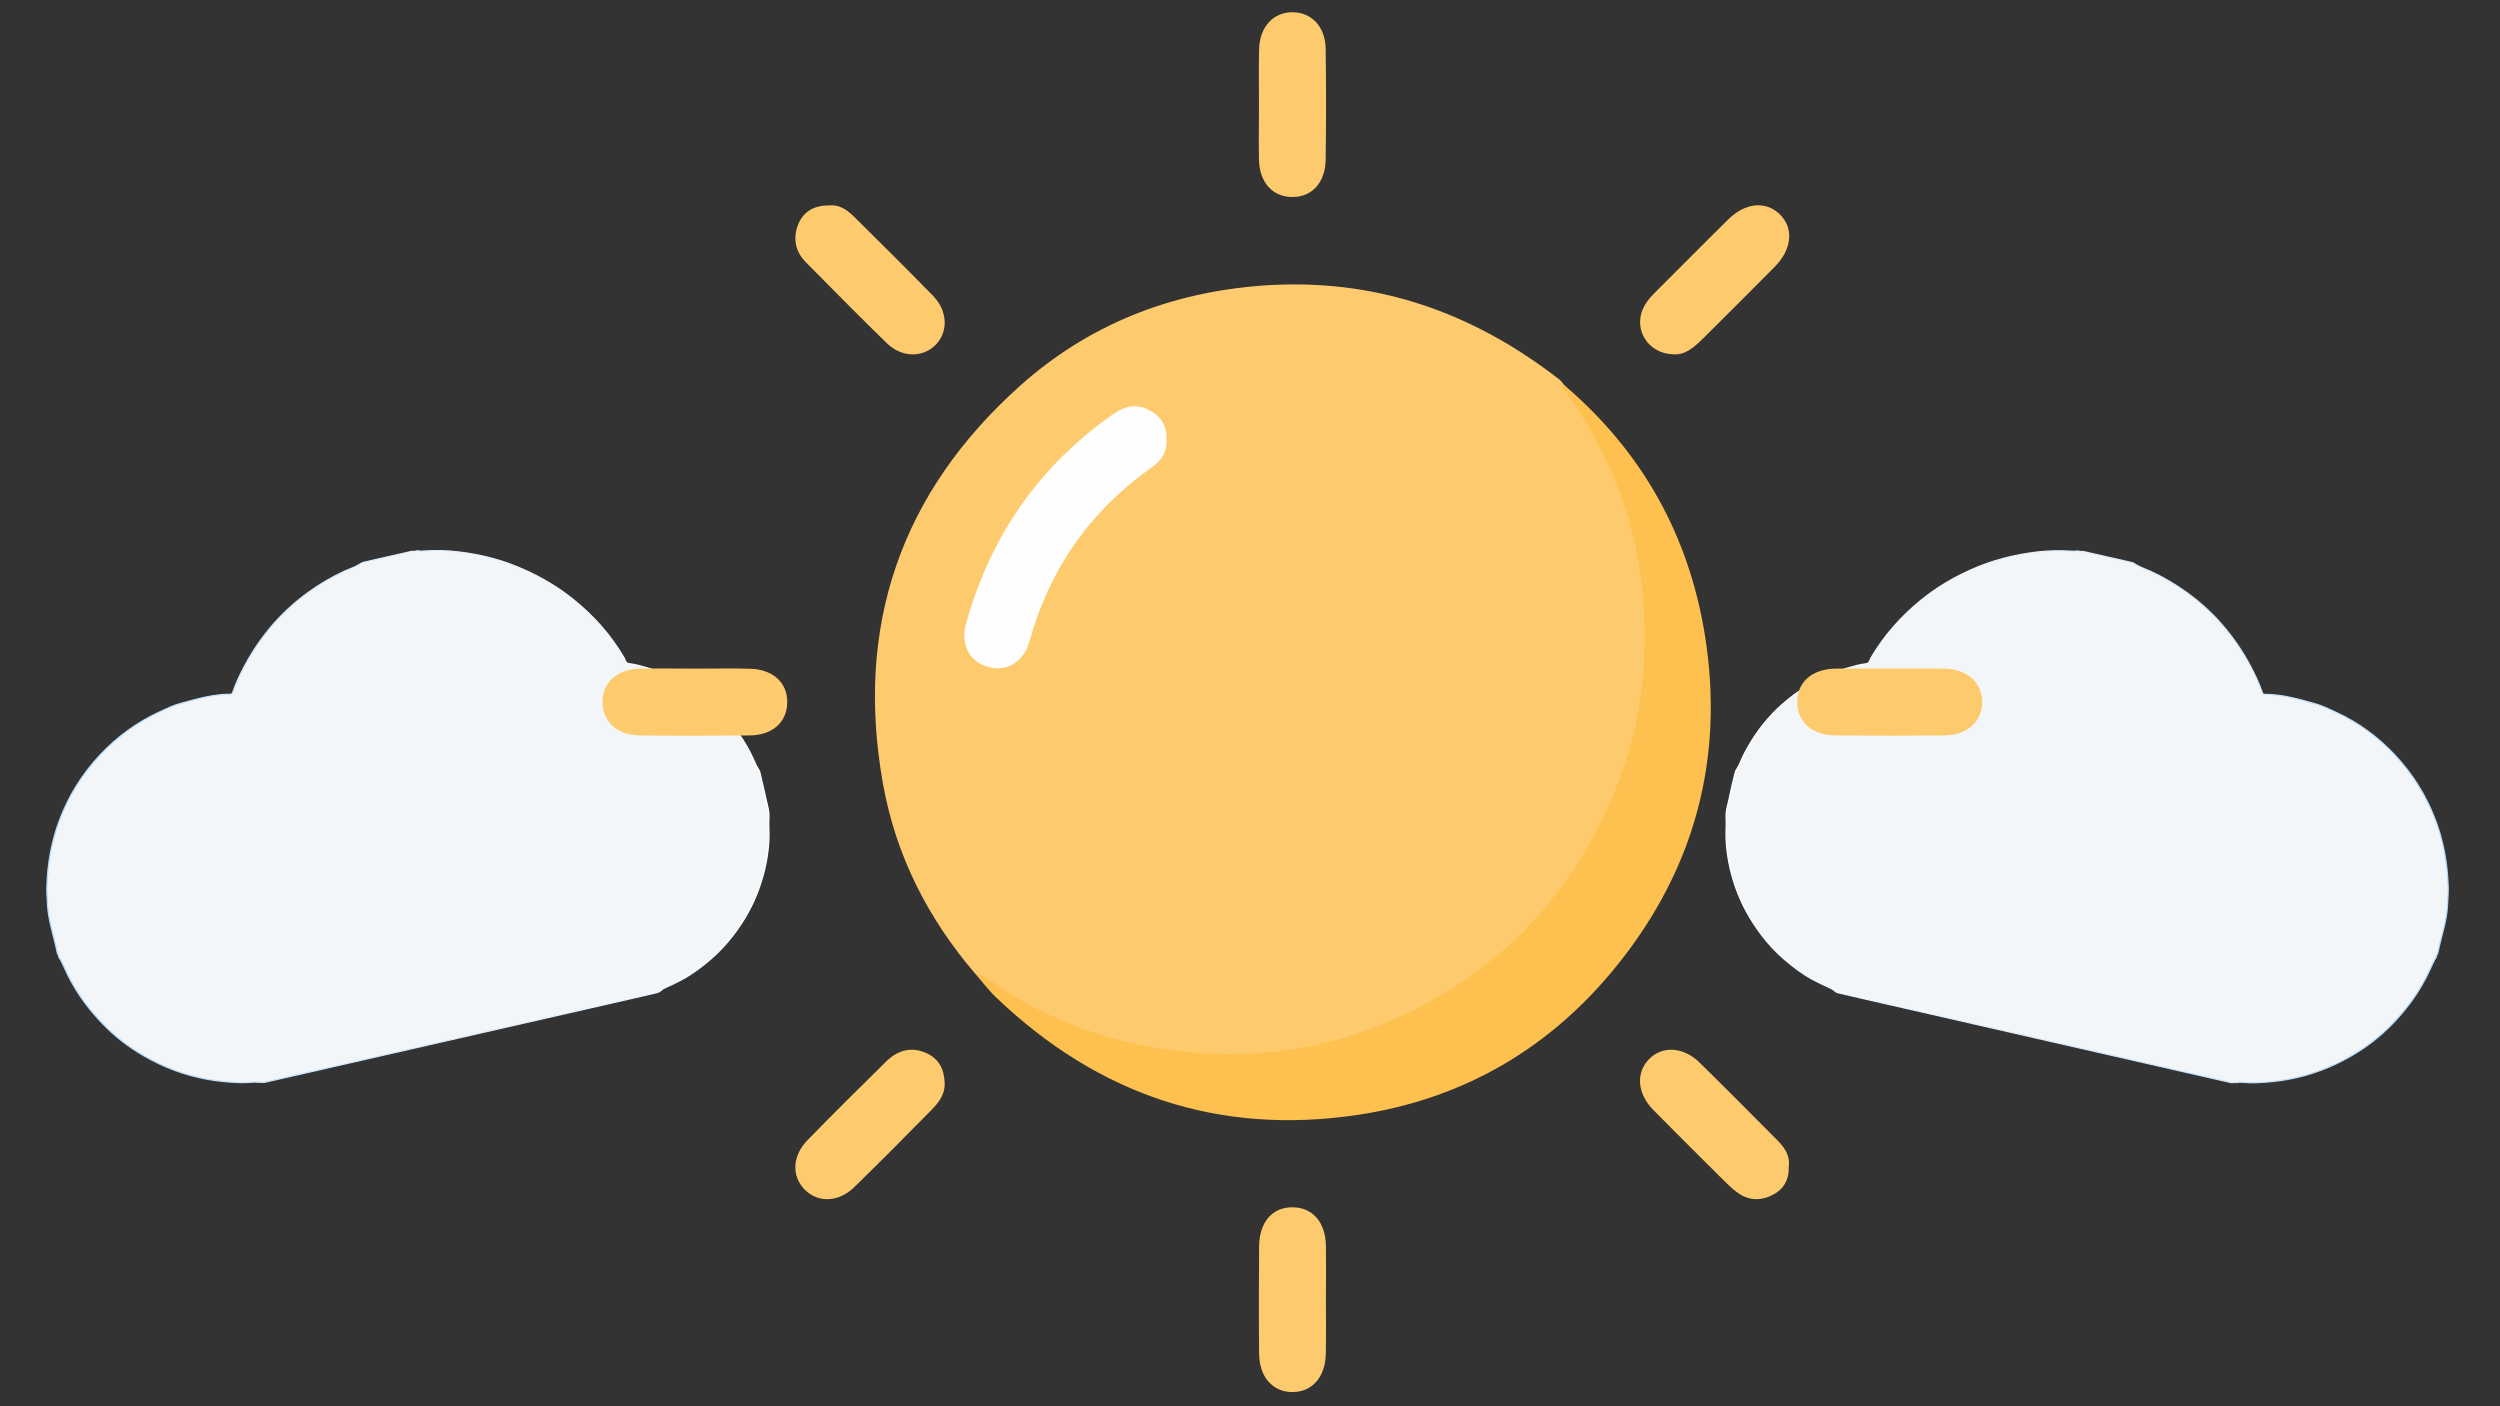 <?xml version="1.0" encoding="utf-8"?>
<!-- Generator: Adobe Illustrator 25.4.1, SVG Export Plug-In . SVG Version: 6.00 Build 0)  -->
<svg version="1.1" id="Layer_1" xmlns="http://www.w3.org/2000/svg" xmlns:xlink="http://www.w3.org/1999/xlink" x="0px" y="0px"
	 viewBox="0 0 1920 1080" style="enable-background:new 0 0 1920 1080;" xml:space="preserve">
<rect x="0" y="0" width="1920" height="1080" fill="#333333" stroke="none"/>
<style type="text/css">
	.st0{fill:#F2F6F9;stroke:url(#SVGID_1_);stroke-miterlimit:10;}
	.st1{fill:#F2F6F9;stroke:url(#SVGID_00000163768469933060377990000014201940575586887858_);stroke-miterlimit:10;}
	.st2{fill:#FDCB6D;}
	.st3{fill:#FEC14F;}
	.st4{fill:#FEFEFE;}
</style>
<linearGradient id="SVGID_1_" gradientUnits="userSpaceOnUse" x1="372.474" y1="254.041" x2="930.978" y2="254.041" gradientTransform="matrix(-0.975 0.223 -0.223 -0.975 995.646 719.803)">
	<stop  offset="1.385225e-07" style="stop-color:#FFFFFF"/>
	<stop  offset="1" style="stop-color:#B4DAF9"/>
</linearGradient>
<path class="st0" d="M506.8,761.2c-0.7,0.5-1.5,1-2.3,1.1c-7,1.6-14,3.2-21.1,4.9c-93.4,21.4-186.8,42.7-280.1,64
	c-0.9,0.2-1.8,0.1-2.7,0c-0.9-0.2-1.9,0.2-2.8,0c-0.6-0.2-1.3-0.2-1.9-0.2c-3.9,0.2-7.9,0.5-11.8,0.4c-8.3-0.3-16.5-1-24.7-2.5
	c-17.4-3.1-33.6-9.2-48.8-18c-11.5-6.6-22-14.6-31.3-24.2c-9.7-10-18.1-20.9-24.8-33.2c-2.9-5.3-5.2-11-8-16.4
	c-0.2-0.4-0.5-0.7-0.8-1.1c-0.6-0.7-0.5-1.9-1-2.7c-0.4-0.6-0.7-1.2-0.8-1.9c-2.4-12.3-6.8-24.2-7.4-36.8c-0.2-4.4-0.6-8.8-0.5-13.2
	c0.5-17.8,3.5-35.2,9.9-52c7.1-18.7,17.5-35.2,31.1-49.7c12.9-13.7,27.9-24.7,45.1-32.7c5.4-2.5,10.9-5.2,16.5-6.7
	c12.5-3.4,25.1-7.1,38.3-7.1c1.1,0,1.5-0.5,1.8-1.3c2.5-7.3,5.8-14.2,9.4-20.9c6.2-11.7,13.7-22.4,22.4-32.3
	c7.9-8.9,16.8-16.9,26.5-23.9c8.8-6.3,18.1-11.8,28-16.3c3.4-1.5,7.1-2.7,10.3-4.6c1.3-0.7,2.4-1.6,3.9-2
	c12.2-2.7,24.4-5.5,36.5-8.3c0.7-0.2,1.4-0.2,2.1-0.1c1.1,0.1,2.2-0.6,3.3-0.4c0.5,0.1,1,0.2,1.5,0.2c0.6,0,1.2,0,1.8,0
	c9-0.6,18-0.6,26.9,0.5c17.8,2,34.9,6.4,51.3,13.8c13.7,6.1,26.4,13.7,38,23.1c15.5,12.5,28.5,27.2,38.6,44.4c1,1.6,1,4.3,3.9,4.6
	c5,0.6,9.8,2,14.6,3.4c17.1,4.9,32.4,13.5,46.1,24.7c10.5,8.6,19.4,18.9,26.7,30.4c3.9,6.1,7.2,12.5,10,19.2
	c0.1,0.3,0.2,0.5,0.4,0.7c0.7,1.1,1.3,2.3,2,3.5c0.3,0.6,0.6,1.2,0.7,1.8c1.6,7,3.3,13.9,4.8,20.9c0.9,4.4,2.4,8.5,2.1,13.2
	c-0.4,5.8,0.3,11.6,0,17.4c-0.6,12.4-3.1,24.3-7.1,36c-4.7,13.6-11.6,26-20.3,37.3c-5,6.5-10.6,12.6-16.8,18
	c-6.9,6-14.2,11.5-22.2,15.9c-4.6,2.5-9.2,4.7-14,6.8c-0.6,0.3-1.2,0.6-1.7,1C508.3,760.6,507.4,760.7,506.8,761.2z"/>
<linearGradient id="SVGID_00000008119320610952076410000013238905766177625526_" gradientUnits="userSpaceOnUse" x1="1629.436" y1="541.491" x2="2187.94" y2="541.491" gradientTransform="matrix(0.975 0.223 0.223 -0.975 -368.427 719.803)">
	<stop  offset="1.385225e-07" style="stop-color:#FFFFFF"/>
	<stop  offset="1" style="stop-color:#B4DAF9"/>
</linearGradient>
<path style="fill:#F2F6F9;stroke:url(#SVGID_00000008119320610952076410000013238905766177625526_);stroke-miterlimit:10;" d="
	M1407.8,760c-0.5-0.4-1.1-0.8-1.7-1c-4.7-2.1-9.4-4.4-14-6.8c-8.1-4.4-15.3-9.9-22.2-15.9c-6.2-5.4-11.8-11.4-16.8-18
	c-8.7-11.4-15.6-23.8-20.3-37.3c-4-11.7-6.5-23.6-7.1-36c-0.3-5.8,0.3-11.6,0-17.4c-0.3-4.7,1.2-8.9,2.1-13.2
	c1.4-7,3.1-13.9,4.8-20.9c0.1-0.6,0.4-1.2,0.7-1.8c0.7-1.1,1.3-2.3,2-3.5c0.1-0.2,0.3-0.5,0.4-0.7c2.8-6.7,6.1-13.1,10-19.2
	c7.3-11.6,16.2-21.8,26.7-30.4c13.7-11.2,28.9-19.8,46.1-24.7c4.8-1.4,9.6-2.8,14.6-3.4c2.8-0.3,2.9-3,3.9-4.6
	c10.1-17.2,23.2-31.9,38.6-44.4c11.6-9.4,24.3-17,38-23.1c16.4-7.4,33.6-11.7,51.3-13.8c8.9-1,17.9-1.1,26.9-0.5c0.6,0,1.2,0,1.8,0
	c0.5,0,1-0.1,1.5-0.2c1.1-0.2,2.2,0.5,3.3,0.4c0.7-0.1,1.4,0,2.1,0.1c12.2,2.8,24.3,5.6,36.5,8.3c1.5,0.3,2.6,1.2,3.9,2
	c3.3,1.9,6.9,3.1,10.3,4.6c9.9,4.5,19.2,10,28,16.3c9.7,7,18.6,14.9,26.5,23.9c8.7,9.9,16.2,20.6,22.4,32.3
	c3.6,6.8,6.9,13.7,9.4,20.9c0.3,0.8,0.7,1.3,1.8,1.3c13.2,0,25.8,3.6,38.3,7.1c5.6,1.5,11.1,4.2,16.5,6.7
	c17.2,7.9,32.2,18.9,45.1,32.7c13.6,14.5,24,31.1,31.1,49.7c6.4,16.8,9.4,34.1,9.9,52c0.1,4.4-0.3,8.8-0.5,13.2
	c-0.5,12.7-4.9,24.5-7.4,36.8c-0.1,0.7-0.4,1.3-0.8,1.9c-0.5,0.8-0.3,1.9-1,2.7c-0.3,0.3-0.6,0.7-0.8,1.1c-2.7,5.4-5,11-8,16.4
	c-6.7,12.3-15.1,23.2-24.8,33.2c-9.3,9.5-19.8,17.6-31.3,24.2c-15.2,8.8-31.5,14.9-48.8,18c-8.2,1.5-16.4,2.2-24.7,2.5
	c-3.9,0.1-7.9-0.2-11.8-0.4c-0.6,0-1.3,0-1.9,0.2c-0.9,0.3-1.9-0.1-2.8,0c-0.9,0.2-1.8,0.2-2.7,0c-93.4-21.3-186.8-42.7-280.1-64
	c-7-1.6-14-3.2-21.1-4.9c-0.8-0.2-1.6-0.6-2.3-1.1C1409.2,760.7,1408.4,760.6,1407.8,760z"/>
<g>
	<g>
		<path class="st2" d="M748.8,747.6c-36.3-42.4-60.9-90.8-70.7-145.8c-21.6-121.1,13.8-223.6,105.2-305.4
			c52.2-46.8,114.8-71.6,185.2-77c86.4-6.5,162,19.8,229.5,72.4c1.2,0.9,2,2.4,3,3.6c35.9,44.9,55.9,96.6,62.6,153.2
			c7,59.8-0.7,117.8-26,173c-15.9,34.7-36.3,66.6-63.2,93.5c-51,51.1-112.3,83.8-184.1,93.9c-77.5,11-150.5-3-217.8-44
			C764,759.9,757.3,752.6,748.8,747.6z"/>
		<path class="st3" d="M748.8,747.6c11.8,3,20.2,11.8,30.3,17.7c38.2,22.2,78.9,36,122.8,41.5c76.7,9.5,147.7-6.4,212.7-47.3
			c61.2-38.5,103.1-93.1,128.9-160.4c17.5-45.7,22.3-93.3,18.2-141.3c-5-57.3-25.3-109.8-59.1-156.7c-1.2-1.6-4.5-2.7-1.6-5.6
			c60,51,96.2,115.6,108.5,193.2c14.8,93.8-8,178.4-67.1,252.1c-51.2,63.9-118.1,103.2-199.5,115.4c-107.3,16.1-199.6-15.5-277.7-90
			C759.2,760.5,754.3,753.8,748.8,747.6z"/>
		<path class="st2" d="M966.9,80.3c0-14.2-0.3-28.4,0.1-42.5c0.4-17.1,10.8-28.3,25.4-28.4c14.7-0.1,25.5,11,25.7,28
			c0.4,28.4,0.4,56.7,0,85.1c-0.2,17.9-10.7,29.1-26,28.8c-14.8-0.2-24.8-11.2-25.2-28.5C966.6,108.6,966.9,94.4,966.9,80.3z"/>
		<path class="st2" d="M534.7,513.5c13.8,0,27.6-0.3,41.3,0.1c17.8,0.4,29,10.9,28.6,26.2c-0.3,14.8-11.3,24.8-28.6,25
			c-28.4,0.3-56.7,0.4-85.1,0c-17-0.2-28.2-10.9-28.2-25.6c0-14.7,11.1-25.2,28.2-25.6C505.6,513.2,520.1,513.5,534.7,513.5z"/>
		<path class="st2" d="M1452.3,513.5c13.8,0,27.6-0.3,41.3,0.1c17.2,0.4,28.4,10.4,28.7,25.1c0.3,15.1-11.2,25.9-28.9,26.1
			c-28,0.3-55.9,0.3-83.9,0c-18-0.2-29.2-10.4-29.2-25.7c0-15.3,11.2-25.2,29.3-25.6C1423.9,513.3,1438.1,513.5,1452.3,513.5z"/>
		<path class="st2" d="M1018.3,998.3c0,13.8,0.2,27.6-0.1,41.4c-0.3,17.9-10.5,29.4-25.6,29.4c-15.1,0-25.4-11.5-25.6-29.4
			c-0.3-27.6-0.2-55.1,0-82.7c0.2-18.7,10.5-30.2,26.2-29.8c15.2,0.4,24.8,11.6,25.1,29.8C1018.5,970.7,1018.3,984.5,1018.3,998.3z"
			/>
		<path class="st2" d="M636.6,157.8c7.2-1,13.5,2.9,19,8.3c20.4,20.2,40.9,40.5,61,61.1c11.5,11.8,11.8,28.2,1.5,38.1
			c-10,9.6-25.8,9.3-37.2-1.9c-20.9-20.4-41.4-41.1-61.9-61.9c-8.4-8.4-10.2-18.7-5.9-29.4C617.1,162.6,625,157.7,636.6,157.8z"/>
		<path class="st2" d="M1373.8,895.6c0.4,10.3-3.9,17.7-12.2,22c-8.5,4.5-17.5,4.7-25.8-0.7c-3.9-2.5-7.4-5.9-10.8-9.2
			c-18.5-18.3-36.9-36.7-55.2-55.2c-12.4-12.6-13.6-28.4-3.5-38.9c10.1-10.6,26.5-9.8,38.9,2.4c20,19.6,39.7,39.5,59.4,59.3
			C1370.5,881.1,1374.9,887.5,1373.8,895.6z"/>
		<path class="st2" d="M1285.2,272.1c-19.2-0.3-30.8-18.7-23.3-35.2c2-4.4,4.9-8,8.3-11.4c19-18.9,37.8-38,56.9-56.8
			c13.2-13.1,28.9-14.6,39.7-4.2c11,10.7,9.6,26.9-4,40.6c-18.3,18.5-36.7,36.9-55.2,55.2C1301.1,266.6,1294.3,272.8,1285.2,272.1z"
			/>
		<path class="st2" d="M725.5,831.7c0.4,8.8-4.6,15.1-10.1,20.7c-19.6,20-39.3,39.8-59.4,59.4c-12,11.7-27.9,12.1-38,1.8
			c-10.2-10.3-9.6-25.9,2.2-38c19.8-20.3,40-40.3,60.2-60.2c8.5-8.4,18.5-11.8,30.2-7C720.9,812.7,725.2,821,725.5,831.7z"/>
		<path class="st4" d="M895.9,338.1c0.5,8.6-3.7,15.5-10.9,20.5c-47.5,33.4-78.9,78-94.4,134c-4.6,16.4-18.1,23.8-32.4,19.4
			c-14.3-4.4-20.7-17.6-16-34.1c18.9-66.8,56.2-120.6,113.4-160.3c8.8-6.1,18-7.7,27.7-2.3C892,320.1,896.4,327.5,895.9,338.1z"/>
	</g>
</g>
</svg>
